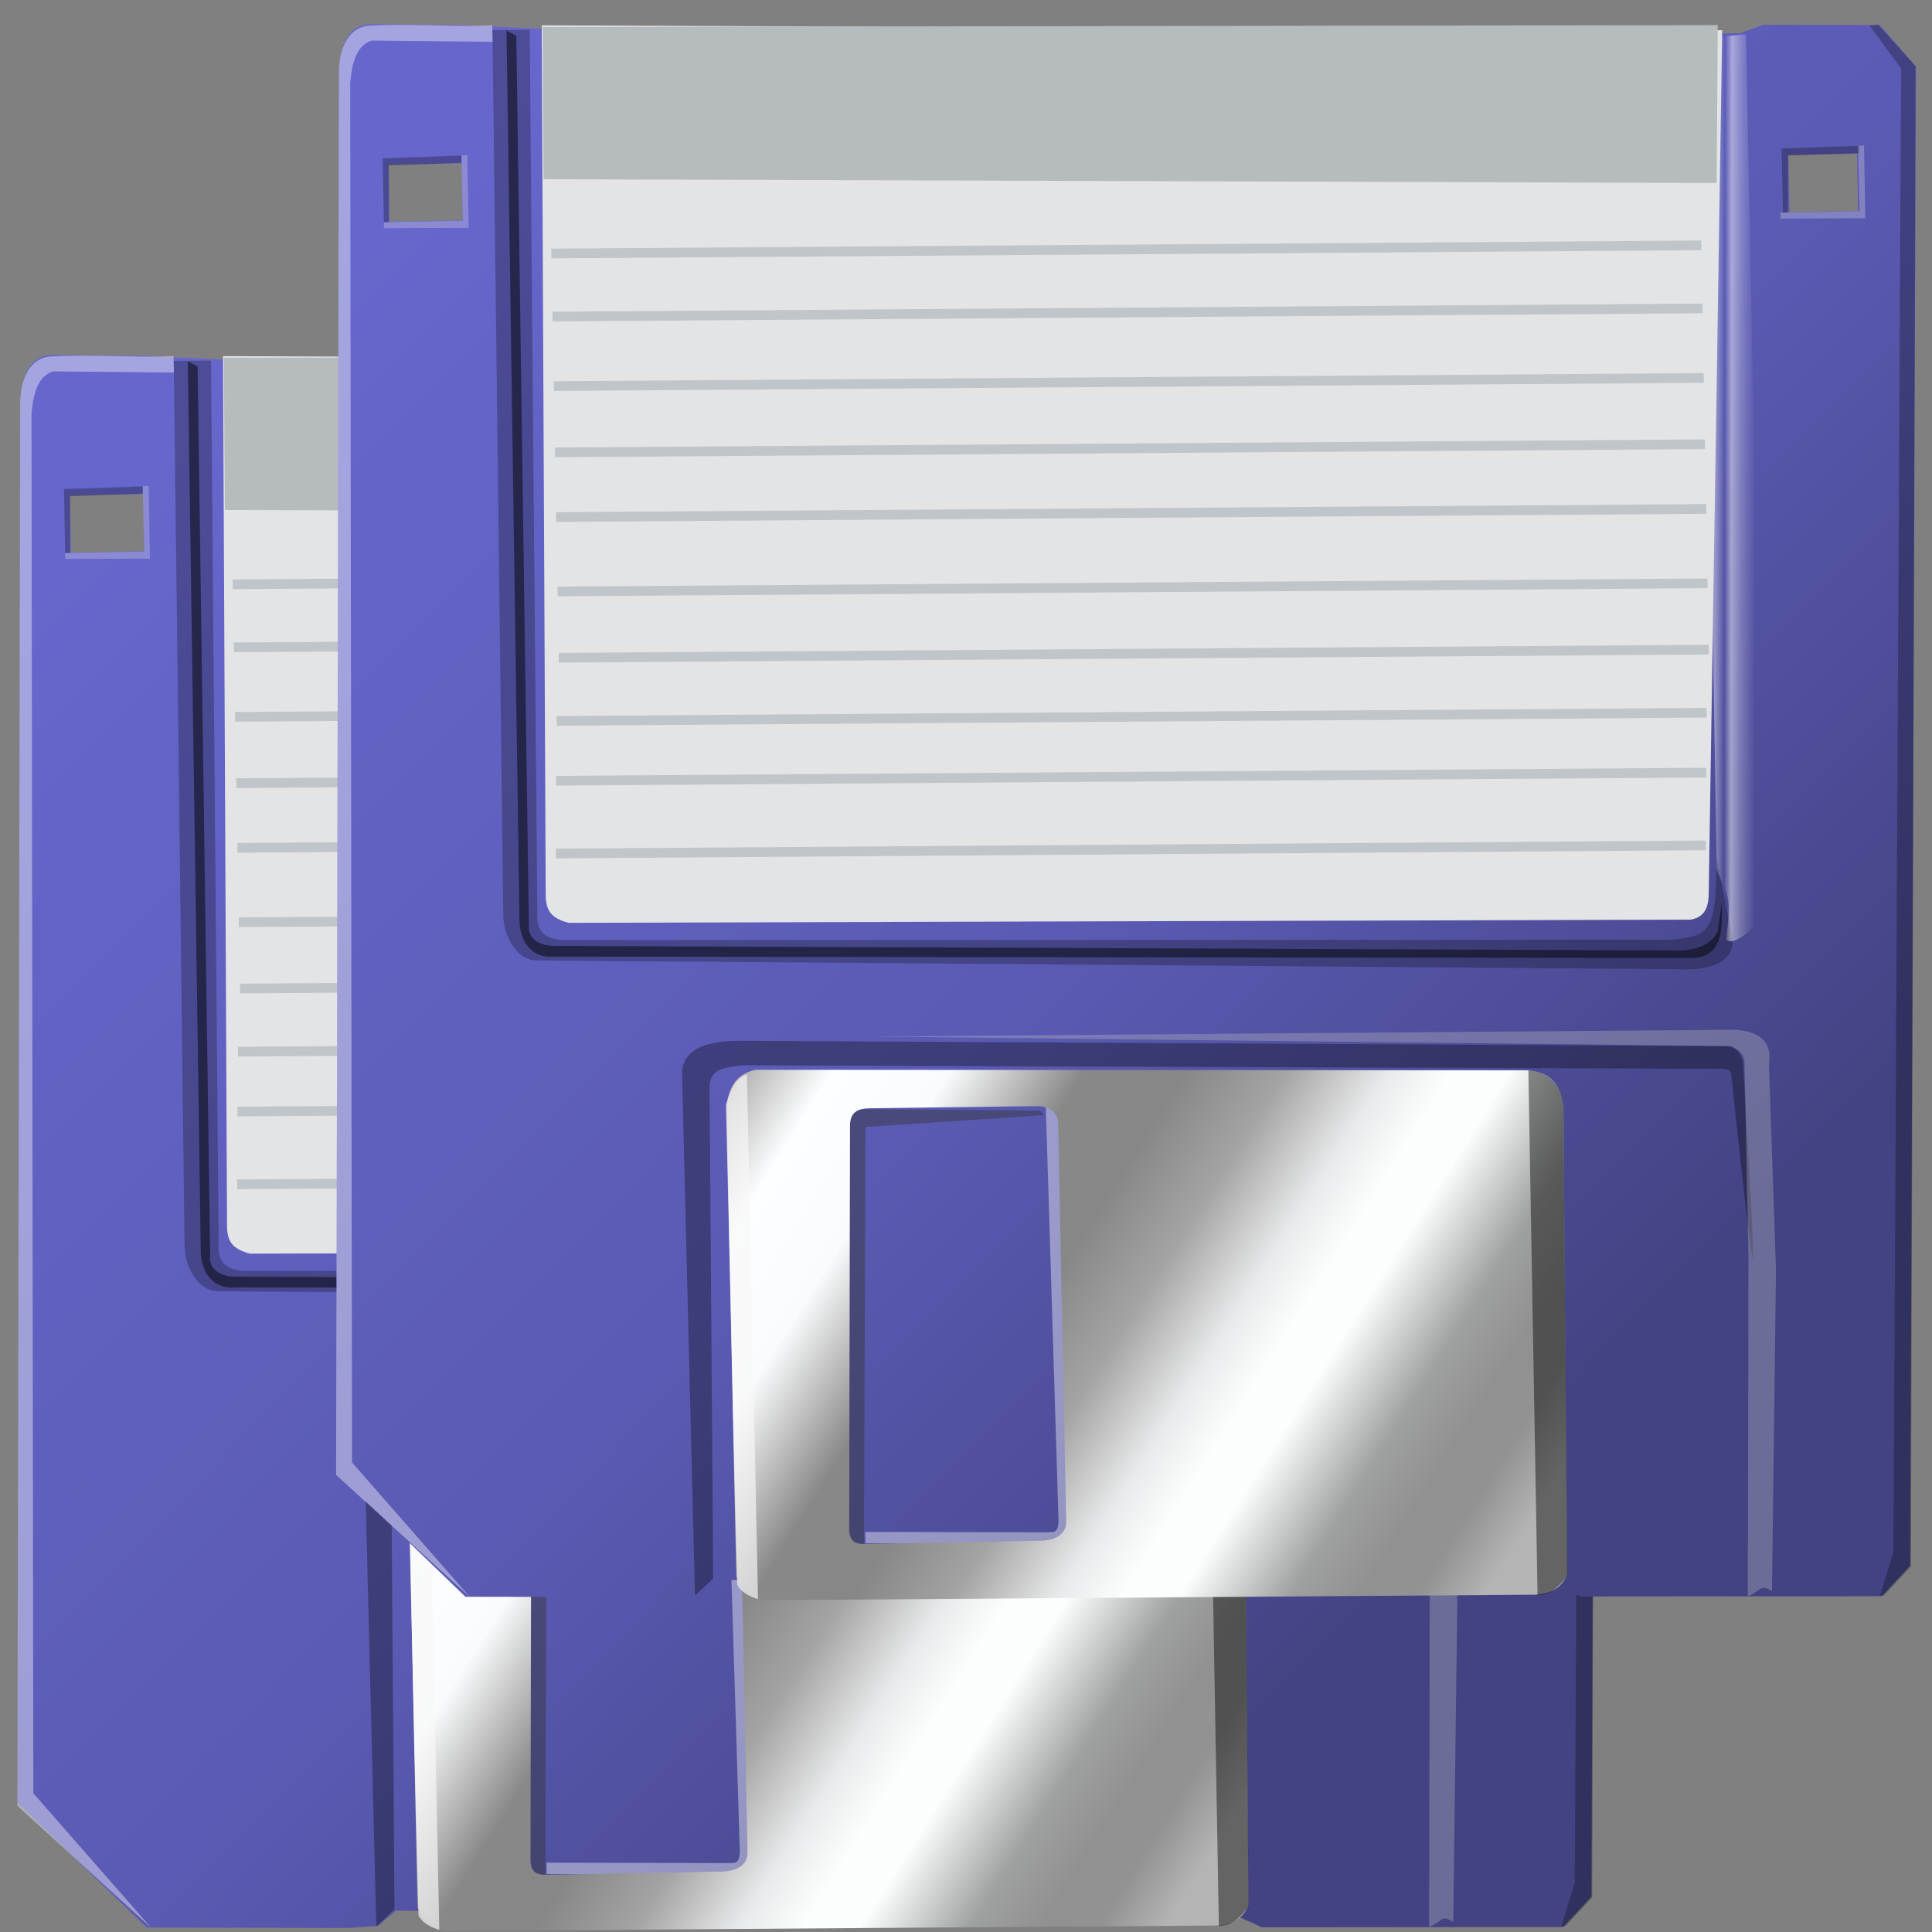 <?xml version="1.0" encoding="UTF-8" standalone="no"?>
<!-- Created with Inkscape (http://www.inkscape.org/) -->

<svg
   width="256mm"
   height="256mm"
   viewBox="0 0 256 256"
   version="1.1"
   id="svg1"
   inkscape:version="1.3.2 (091e20ef0f, 2023-11-25)"
   sodipodi:docname="document-save-all.svg"
   xml:space="preserve"
   xmlns:inkscape="http://www.inkscape.org/namespaces/inkscape"
   xmlns:sodipodi="http://sodipodi.sourceforge.net/DTD/sodipodi-0.dtd"
   xmlns:xlink="http://www.w3.org/1999/xlink"
   xmlns="http://www.w3.org/2000/svg"
   xmlns:svg="http://www.w3.org/2000/svg"
   xmlns:rdf="http://www.w3.org/1999/02/22-rdf-syntax-ns#"
   xmlns:cc="http://creativecommons.org/ns#"
   xmlns:dc="http://purl.org/dc/elements/1.1/"><rect x="0" y="0" width="256" height="256" fill="#808080" stroke="none"/><defs
     id="defs1"><linearGradient
       inkscape:collect="always"
       xlink:href="#linearGradient230"
       id="linearGradient231"
       x1="-4.719"
       y1="-12.938"
       x2="62.704"
       y2="56.288"
       gradientUnits="userSpaceOnUse" /><linearGradient
       id="linearGradient230"
       inkscape:collect="always"><stop
         style="stop-color:#6666cc;stop-opacity:1"
         offset="0"
         id="stop230" /><stop
         style="stop-color:#5b5bb5;stop-opacity:1;"
         offset="0.592"
         id="stop12" /><stop
         style="stop-color:#434384;stop-opacity:1;"
         offset="1"
         id="stop231" /></linearGradient><linearGradient
       inkscape:collect="always"
       xlink:href="#linearGradient214"
       id="linearGradient215"
       x1="52.6"
       y1="-25.633"
       x2="62.001"
       y2="-25.447"
       gradientUnits="userSpaceOnUse" /><linearGradient
       id="linearGradient214"
       inkscape:collect="always"><stop
         style="stop-color:#ffffff;stop-opacity:0.763;"
         offset="0"
         id="stop214" /><stop
         style="stop-color:#ffffff;stop-opacity:0.38;"
         offset="0.745"
         id="stop218" /><stop
         style="stop-color:#ffffff;stop-opacity:0;"
         offset="0.802"
         id="stop216" /><stop
         style="stop-color:#ffffff;stop-opacity:0.47;"
         offset="0.847"
         id="stop217" /><stop
         style="stop-color:#ffffff;stop-opacity:0.235;"
         offset="0.91"
         id="stop219" /><stop
         style="stop-color:#ffffff;stop-opacity:0;"
         offset="1"
         id="stop215" /></linearGradient><linearGradient
       inkscape:collect="always"
       xlink:href="#linearGradient235"
       id="linearGradient236"
       x1="-0.072"
       y1="9.598"
       x2="45.513"
       y2="39.573"
       gradientUnits="userSpaceOnUse" /><linearGradient
       id="linearGradient235"
       inkscape:collect="always"><stop
         style="stop-color:#b2b2b2;stop-opacity:1;"
         offset="0"
         id="stop235" /><stop
         style="stop-color:#fdfeff;stop-opacity:1"
         offset="0.085"
         id="stop1" /><stop
         style="stop-color:#fafbfc;stop-opacity:1"
         offset="0.194"
         id="stop2" /><stop
         style="stop-color:#888888;stop-opacity:1;"
         offset="0.319"
         id="stop3" /><stop
         style="stop-color:#878787;stop-opacity:1;"
         offset="0.413"
         id="stop10" /><stop
         style="stop-color:#a4a4a4;stop-opacity:1;"
         offset="0.507"
         id="stop4" /><stop
         style="stop-color:#e9eaeb;stop-opacity:1;"
         offset="0.603"
         id="stop5" /><stop
         style="stop-color:#fcfefe;stop-opacity:1;"
         offset="0.663"
         id="stop11" /><stop
         style="stop-color:#fcfefe;stop-opacity:1"
         offset="0.716"
         id="stop6" /><stop
         style="stop-color:#9fa0a0;stop-opacity:1;"
         offset="0.819"
         id="stop7" /><stop
         style="stop-color:#919191;stop-opacity:1;"
         offset="0.885"
         id="stop9" /><stop
         style="stop-color:#929292;stop-opacity:1;"
         offset="0.937"
         id="stop8" /><stop
         style="stop-color:#b4b4b4;stop-opacity:1;"
         offset="1"
         id="stop236" /></linearGradient><linearGradient
       inkscape:collect="always"
       xlink:href="#linearGradient230"
       id="linearGradient30"
       gradientUnits="userSpaceOnUse"
       x1="-4.719"
       y1="-12.938"
       x2="62.704"
       y2="56.288" /><linearGradient
       inkscape:collect="always"
       xlink:href="#linearGradient214"
       id="linearGradient31"
       gradientUnits="userSpaceOnUse"
       x1="52.6"
       y1="-25.633"
       x2="62.001"
       y2="-25.447" /><linearGradient
       inkscape:collect="always"
       xlink:href="#linearGradient235"
       id="linearGradient32"
       gradientUnits="userSpaceOnUse"
       x1="-0.072"
       y1="9.598"
       x2="45.513"
       y2="39.573" /></defs><sodipodi:namedview
     id="base"
     pagecolor="#ffffff"
     bordercolor="#000000"
     borderopacity="0.3"
     inkscape:pageopacity="0.0"
     inkscape:pageshadow="2"
     inkscape:zoom="0.98994949"
     inkscape:cx="505.07627"
     inkscape:cy="476.792"
     inkscape:document-units="mm"
     inkscape:showpageshadow="2"
     inkscape:pagecheckerboard="0"
     inkscape:deskcolor="#d1d1d1"
     inkscape:current-layer="svg1"
     showguides="true" /><g
     id="g211"
     style="display:inline"
     transform="matrix(2.291,-0.042,0.042,2.291,47.227,74.851)"
     inkscape:label="media-floppy"><path
       id="rect210"
       style="display:inline;fill:url(#linearGradient231);stroke-width:0;stroke-linecap:round;stroke-linejoin:round;stroke-miterlimit:5"
       d="m -7.202,-11.991 -4.814,-0.312 -5.344,-0.155 c -1.088,-0.02 -1.851,0.835 -1.913,3.046 l -1.634,80.63 7.339,7.345 11.781,0.24 1.62,-0.1 0.999,-0.851 48.116,0.945 1.96,0.934 17.415,0.304 1.67,-1.736 1.933,-86.654 -2.047,-2.455 -6.732,-0.144 -1.368,0.474 -67.494,-0.718 z m -9.294,7.67 h 4.233 v 3.307 h -4.233 z m 80.949,0.926 h 3.968 v 3.314 h -3.968 z"
       sodipodi:nodetypes="cccsccccccccccccccccccccccccc"
       inkscape:label="colorhead" /><g
       id="g240"><path
         id="rect237"
         style="display:inline;fill:#ffffff;fill-opacity:0.406;stroke-width:0;stroke-linecap:round;stroke-linejoin:round;stroke-miterlimit:5"
         d="m -19.268,-9.711 c 0.052,-1.735 0.853,-2.685 1.898,-2.666 2.35,-0.087 4.674,0.17 7.013,0.115 l 0.011,0.95 -6.977,-0.197 c -1.007,0.273 -1.207,1.547 -1.302,2.43 l -1.357,79.758 6.68,7.915 -7.615,-7.214 z"
         sodipodi:nodetypes="cccccccccc" /><path
         id="rect212"
         style="fill:#000000;fill-opacity:0.26;stroke-width:0;stroke-linecap:round;stroke-linejoin:round;stroke-miterlimit:5"
         d="m -13.405,-54.032 2.237,0.025 -0.518,53.389 c -0.011,0.922 0.581,1.241 1.375,1.358 l 66.731,1.196 c 2.353,-0.2 2.737,-0.352 2.836,-4.943 l 0.808,4.681 C 60.412,3.178 59.045,3.901 56.695,3.714 L -11.764,1.934 c -1.332,-0.04 -1.977,-1.706 -1.968,-2.701 z"
         sodipodi:nodetypes="ccccccccccc"
         transform="matrix(0.962,0,0,0.962,2.552,39.99)" /><path
         id="rect213"
         style="fill-opacity:0.484;stroke-width:0;stroke-linecap:round;stroke-linejoin:round;stroke-miterlimit:5"
         d="m -12.561,-53.985 0.583,0.316 -0.228,53.424 c -0.112,0.836 0.566,1.264 1.414,1.32 L 57.039,2.597 C 58.482,2.556 59.076,1.886 59.244,1.486 l 0.273,-1.707 c -0.015,1.506 0.061,3.048 -1.606,3.283 l -68.715,-1.343 c -0.938,0.069 -1.863,-0.542 -1.962,-2.05 z"
         sodipodi:nodetypes="ccccccccccc"
         transform="matrix(0.962,0,0,0.962,2.552,39.99)" /><path
         id="rect214"
         style="fill:url(#linearGradient215);stroke-width:0;stroke-linecap:round;stroke-linejoin:round;stroke-miterlimit:5"
         d="m 59.303,-52.206 2.625,-0.194 0.073,53.032 C 60.502,2.312 59.919,2.185 59.727,1.97 c 0.584,-3.427 -0.303,-2.934 -0.473,-4.352 z"
         sodipodi:nodetypes="cccccc"
         transform="matrix(0.962,0,0,0.962,2.552,39.99)" /><path
         id="rect238"
         style="fill-opacity:0.277;stroke-width:0;stroke-linecap:round;stroke-linejoin:round;stroke-miterlimit:5"
         d="m 71.213,-50.167 -1.851,-2.62 0.508,-0.049 2.208,2.523 -1.924,90.189 -1.65,1.701 H 68.263 l 0.856,-2.601 z"
         sodipodi:nodetypes="ccccccccc"
         transform="matrix(0.962,0,0,0.962,2.552,39.99)" /><path
         id="rect239"
         style="fill-opacity:0.277;stroke-width:0;stroke-linecap:round;stroke-linejoin:round;stroke-miterlimit:5"
         d="m -20.148,-46.446 4.738,-0.077 v 0.437 l -4.373,0.077 -0.061,3.427 -0.298,-0.012 z"
         sodipodi:nodetypes="ccccccc"
         transform="matrix(0.962,0,0,0.962,2.552,39.99)" /><path
         id="path239"
         style="fill-opacity:0.277;stroke-width:0;stroke-linecap:round;stroke-linejoin:round;stroke-miterlimit:5"
         d="m 63.945,-45.498 4.691,-0.073 v 0.437 l -4.326,0.073 -0.061,3.427 -0.298,-0.012 z"
         sodipodi:nodetypes="ccccccc"
         transform="matrix(0.962,0,0,0.962,2.552,39.99)" /><path
         id="rect240"
         style="fill:#ededed;fill-opacity:0.277;stroke-width:0;stroke-linecap:round;stroke-linejoin:round;stroke-miterlimit:5"
         d="m -15.411,-46.539 h 0.357 v 4.365 l -5.094,-0.072 0.004,-0.36 4.751,0.002 z"
         sodipodi:nodetypes="ccccccc"
         transform="matrix(0.962,0,0,0.962,2.552,39.99)" /><path
         id="path240"
         style="fill:#ededed;fill-opacity:0.277;stroke-width:0;stroke-linecap:round;stroke-linejoin:round;stroke-miterlimit:5"
         d="m 68.541,-45.577 h 0.357 v 4.365 l -5.094,-0.072 0.004,-0.36 4.751,0.002 z"
         sodipodi:nodetypes="ccccccc"
         transform="matrix(0.962,0,0,0.962,2.552,39.99)" /><path
         id="rect231"
         style="display:inline;fill:#000000;fill-opacity:0.332;stroke-width:0;stroke-linecap:round;stroke-linejoin:round;stroke-miterlimit:5"
         d="M -0.49,48.43 C -0.324,46.781 1.729,46.683 2.959,46.71 l 56.893,1.357 c 0.914,0.045 1.018,0.878 1.016,1.229 0,0 0.48,10.817 0.36,11.066 -0.12,0.249 -1.037,-10.502 -1.037,-10.502 -0.01,-0.342 -0.099,-0.46 -0.516,-0.489 L 3.036,48.132 c -1.364,0.121 -1.816,0.275 -1.945,1.101 l -0.316,28.542 -1.07,0.967 z"
         sodipodi:nodetypes="ccccsccccccc" /><path
         id="rect232"
         style="display:inline;fill:#c0c0c0;fill-opacity:0.332;stroke-width:0;stroke-linecap:round;stroke-linejoin:round;stroke-miterlimit:5"
         d="M 8.318,6.874 60.126,7.42 c 2.147,0.135 2.176,1.404 2.05,2.066 l 0.195,12.424 -0.597,19.298 c -0.719,-0.499 -0.647,-0.037 -1.457,0.28 L 60.729,21.178 60.705,9.301 C 60.638,8.8 60.294,8.575 59.907,8.394 Z"
         sodipodi:nodetypes="cccccccccc"
         transform="matrix(0.962,0,0,0.962,2.552,39.99)" /></g><g
       id="g229"
       transform="matrix(0.962,0,0,0.962,2.552,39.99)"
       style="display:inline"
       inkscape:label="sticker"><path
         id="rect219"
         style="fill:#e2e4e6;fill-opacity:1;stroke-width:0;stroke-linecap:round;stroke-linejoin:round;stroke-miterlimit:5"
         d="m -10.44,-54.264 70.942,1.597 -1.758,51.816 c -0.02,0.786 -0.199,1.459 -1.118,1.604 L -9.819,-0.292 C -10.875,-0.603 -11.201,-1.05 -11.156,-2.139 Z"
         sodipodi:nodetypes="ccccccc" /><g
         id="g230"><path
           id="rect220"
           style="fill:#b6bbbe;fill-opacity:1;stroke-width:0;stroke-linecap:round;stroke-linejoin:round;stroke-miterlimit:5"
           d="m -10.39,-54.165 70.631,1.183 -0.238,9.488 -70.502,-1.518 z"
           sodipodi:nodetypes="ccccc" /><path
           id="rect221"
           style="fill:#bdc2c6;fill-opacity:0.912;stroke-width:0;stroke-linecap:round;stroke-linejoin:round;stroke-miterlimit:5"
           d="m -10.111,-40.831 69.122,0.778 v 0.583 l -69.122,-0.778 z"
           sodipodi:nodetypes="ccccc" /><path
           id="path221"
           style="fill:#bdc2c6;fill-opacity:0.912;stroke-width:0;stroke-linecap:round;stroke-linejoin:round;stroke-miterlimit:5"
           d="m -10.111,-37.04 69.122,0.778 v 0.583 l -69.122,-0.778 z"
           sodipodi:nodetypes="ccccc" /><path
           id="path222"
           style="fill:#bdc2c6;fill-opacity:0.912;stroke-width:0;stroke-linecap:round;stroke-linejoin:round;stroke-miterlimit:5"
           d="m -10.111,-32.86 69.122,0.778 v 0.583 l -69.122,-0.778 z"
           sodipodi:nodetypes="ccccc" /><path
           id="path223"
           style="fill:#bdc2c6;fill-opacity:0.912;stroke-width:0;stroke-linecap:round;stroke-linejoin:round;stroke-miterlimit:5"
           d="m -10.111,-28.874 69.122,0.778 v 0.583 l -69.122,-0.778 z"
           sodipodi:nodetypes="ccccc" /><path
           id="path224"
           style="fill:#bdc2c6;fill-opacity:0.912;stroke-width:0;stroke-linecap:round;stroke-linejoin:round;stroke-miterlimit:5"
           d="m -10.111,-24.985 69.122,0.778 v 0.583 l -69.122,-0.778 z"
           sodipodi:nodetypes="ccccc" /><path
           id="path225"
           style="fill:#bdc2c6;fill-opacity:0.912;stroke-width:0;stroke-linecap:round;stroke-linejoin:round;stroke-miterlimit:5"
           d="m -10.111,-20.513 69.122,0.778 v 0.583 l -69.122,-0.778 z"
           sodipodi:nodetypes="ccccc" /><path
           id="path226"
           style="fill:#bdc2c6;fill-opacity:0.912;stroke-width:0;stroke-linecap:round;stroke-linejoin:round;stroke-miterlimit:5"
           d="m -10.111,-16.527 69.122,0.778 v 0.583 l -69.122,-0.778 z"
           sodipodi:nodetypes="ccccc" /><path
           id="path227"
           style="fill:#bdc2c6;fill-opacity:0.912;stroke-width:0;stroke-linecap:round;stroke-linejoin:round;stroke-miterlimit:5"
           d="m -10.305,-12.736 69.122,0.778 v 0.583 l -69.122,-0.778 z"
           sodipodi:nodetypes="ccccc" /><path
           id="path228"
           style="fill:#bdc2c6;fill-opacity:0.912;stroke-width:0;stroke-linecap:round;stroke-linejoin:round;stroke-miterlimit:5"
           d="m -10.402,-9.138 69.122,0.778 v 0.583 l -69.122,-0.778 z"
           sodipodi:nodetypes="ccccc" /><path
           id="path229"
           style="fill:#bdc2c6;fill-opacity:0.912;stroke-width:0;stroke-linecap:round;stroke-linejoin:round;stroke-miterlimit:5"
           d="m -10.5,-4.764 69.122,0.778 v 0.583 l -69.122,-0.778 z"
           sodipodi:nodetypes="ccccc" /></g></g><g
       id="g236"
       transform="matrix(0.962,0,0,0.962,2.552,39.99)"
       style="display:inline"><path
         id="rect236"
         style="fill:#343434;fill-opacity:0.437;stroke-width:0;stroke-linecap:round;stroke-linejoin:round;stroke-miterlimit:5"
         d="m 6.84,11.205 11.48,0.309 0.241,0.275 -10.758,0.516 -0.55,25.126 -0.997,-0.206 z"
         sodipodi:nodetypes="ccccccc" /><path
         id="path236"
         style="fill:#ffffff;fill-opacity:0.406;stroke-width:0;stroke-linecap:round;stroke-linejoin:round;stroke-miterlimit:5"
         d="m 18.664,11.205 h 0.962 l -0.034,26.397 -12.245,-0.282 -0.009,-0.679 10.956,0.222 c 0.292,-0.025 0.647,0.137 0.679,-0.671 z"
         sodipodi:nodetypes="cccccccc" /><path
         id="rect233"
         style="fill:url(#linearGradient236);fill-opacity:1;stroke-width:0;stroke-linecap:round;stroke-linejoin:round;stroke-miterlimit:5"
         d="m 1.266,8.745 c -1.36,0.263 -1.784,1.285 -1.789,2.687 l 0.068,27.746 c 0.289,0.699 0.704,1.304 1.719,1.459 l 46.201,0.516 c 1.053,-0.013 1.621,-0.378 2.02,-1.146 L 49.775,11.836 C 49.603,10.179 48.718,9.736 47.637,9.625 Z M 18.035,11.24 c 0.984,0 1.389,0.511 1.351,1.133 l 0.049,23.873 c 0,0.731 -0.644,1.115 -1.574,1.119 H 7.391 C 6.742,37.386 6.382,37.182 6.382,36.491 L 6.873,12.373 c -0.03,-0.977 0.455,-1.207 1.306,-1.187 z"
         sodipodi:nodetypes="cccccccccccccccccc" /><path
         id="rect234"
         style="fill:#f8f8f8;fill-opacity:0.673;stroke-width:0;stroke-linecap:round;stroke-linejoin:round;stroke-miterlimit:5"
         d="M -0.558,10.794 C -0.179,9.634 0.233,9.126 0.74,9.021 L 0.825,40.559 C 0.308,40.382 -0.168,40.158 -0.412,39.665 Z"
         sodipodi:nodetypes="ccccc" /><path
         id="rect235"
         style="fill:#000000;fill-opacity:0.442;stroke-width:0;stroke-linecap:round;stroke-linejoin:round;stroke-miterlimit:5"
         d="m 47.708,9.633 c 1.284,0.115 1.978,0.949 2.062,2.183 l -0.275,28.228 c -0.642,0.794 -1.051,1.129 -1.813,1.134 z"
         sodipodi:nodetypes="ccccc" /></g></g><g
     id="g30"
     style="display:inline"
     transform="matrix(2.291,-0.042,0.042,2.291,89.456,31.019)"
     inkscape:label="media-floppy"><path
       id="path1"
       style="display:inline;fill:url(#linearGradient30);stroke-width:0;stroke-linecap:round;stroke-linejoin:round;stroke-miterlimit:5"
       d="m -7.202,-11.991 -4.814,-0.312 -5.344,-0.155 c -1.088,-0.02 -1.851,0.835 -1.913,3.046 l -1.634,80.63 7.339,7.345 11.781,0.24 1.62,-0.1 0.999,-0.851 48.116,0.945 1.96,0.934 17.415,0.304 1.67,-1.736 1.933,-86.654 -2.047,-2.455 -6.732,-0.144 -1.368,0.474 -67.494,-0.718 z m -9.294,7.67 h 4.233 v 3.307 h -4.233 z m 80.949,0.926 h 3.968 v 3.314 h -3.968 z"
       sodipodi:nodetypes="cccsccccccccccccccccccccccccc"
       inkscape:label="colorhead" /><g
       id="g12"><path
         id="path2"
         style="display:inline;fill:#ffffff;fill-opacity:0.406;stroke-width:0;stroke-linecap:round;stroke-linejoin:round;stroke-miterlimit:5"
         d="m -19.268,-9.711 c 0.052,-1.735 0.853,-2.685 1.898,-2.666 2.35,-0.087 4.674,0.17 7.013,0.115 l 0.011,0.95 -6.977,-0.197 c -1.007,0.273 -1.207,1.547 -1.302,2.43 l -1.357,79.758 6.68,7.915 -7.615,-7.214 z"
         sodipodi:nodetypes="cccccccccc" /><path
         id="path3"
         style="fill:#000000;fill-opacity:0.26;stroke-width:0;stroke-linecap:round;stroke-linejoin:round;stroke-miterlimit:5"
         d="m -13.405,-54.032 2.237,0.025 -0.518,53.389 c -0.011,0.922 0.581,1.241 1.375,1.358 l 66.731,1.196 c 2.353,-0.2 2.737,-0.352 2.836,-4.943 l 0.808,4.681 C 60.412,3.178 59.045,3.901 56.695,3.714 L -11.764,1.934 c -1.332,-0.04 -1.977,-1.706 -1.968,-2.701 z"
         sodipodi:nodetypes="ccccccccccc"
         transform="matrix(0.962,0,0,0.962,2.552,39.99)" /><path
         id="path4"
         style="fill-opacity:0.484;stroke-width:0;stroke-linecap:round;stroke-linejoin:round;stroke-miterlimit:5"
         d="m -12.561,-53.985 0.583,0.316 -0.228,53.424 c -0.112,0.836 0.566,1.264 1.414,1.32 L 57.039,2.597 C 58.482,2.556 59.076,1.886 59.244,1.486 l 0.273,-1.707 c -0.015,1.506 0.061,3.048 -1.606,3.283 l -68.715,-1.343 c -0.938,0.069 -1.863,-0.542 -1.962,-2.05 z"
         sodipodi:nodetypes="ccccccccccc"
         transform="matrix(0.962,0,0,0.962,2.552,39.99)" /><path
         id="path5"
         style="fill:url(#linearGradient31);stroke-width:0;stroke-linecap:round;stroke-linejoin:round;stroke-miterlimit:5"
         d="m 59.303,-52.206 2.625,-0.194 0.073,53.032 C 60.502,2.312 59.919,2.185 59.727,1.97 c 0.584,-3.427 -0.303,-2.934 -0.473,-4.352 z"
         sodipodi:nodetypes="cccccc"
         transform="matrix(0.962,0,0,0.962,2.552,39.99)" /><path
         id="path6"
         style="fill-opacity:0.277;stroke-width:0;stroke-linecap:round;stroke-linejoin:round;stroke-miterlimit:5"
         d="m 71.213,-50.167 -1.851,-2.62 0.508,-0.049 2.208,2.523 -1.924,90.189 -1.65,1.701 H 68.263 l 0.856,-2.601 z"
         sodipodi:nodetypes="ccccccccc"
         transform="matrix(0.962,0,0,0.962,2.552,39.99)" /><path
         id="path7"
         style="fill-opacity:0.277;stroke-width:0;stroke-linecap:round;stroke-linejoin:round;stroke-miterlimit:5"
         d="m -20.148,-46.446 4.738,-0.077 v 0.437 l -4.373,0.077 -0.061,3.427 -0.298,-0.012 z"
         sodipodi:nodetypes="ccccccc"
         transform="matrix(0.962,0,0,0.962,2.552,39.99)" /><path
         id="path8"
         style="fill-opacity:0.277;stroke-width:0;stroke-linecap:round;stroke-linejoin:round;stroke-miterlimit:5"
         d="m 63.945,-45.498 4.691,-0.073 v 0.437 l -4.326,0.073 -0.061,3.427 -0.298,-0.012 z"
         sodipodi:nodetypes="ccccccc"
         transform="matrix(0.962,0,0,0.962,2.552,39.99)" /><path
         id="path9"
         style="fill:#ededed;fill-opacity:0.277;stroke-width:0;stroke-linecap:round;stroke-linejoin:round;stroke-miterlimit:5"
         d="m -15.411,-46.539 h 0.357 v 4.365 l -5.094,-0.072 0.004,-0.36 4.751,0.002 z"
         sodipodi:nodetypes="ccccccc"
         transform="matrix(0.962,0,0,0.962,2.552,39.99)" /><path
         id="path10"
         style="fill:#ededed;fill-opacity:0.277;stroke-width:0;stroke-linecap:round;stroke-linejoin:round;stroke-miterlimit:5"
         d="m 68.541,-45.577 h 0.357 v 4.365 l -5.094,-0.072 0.004,-0.36 4.751,0.002 z"
         sodipodi:nodetypes="ccccccc"
         transform="matrix(0.962,0,0,0.962,2.552,39.99)" /><path
         id="path11"
         style="display:inline;fill:#000000;fill-opacity:0.332;stroke-width:0;stroke-linecap:round;stroke-linejoin:round;stroke-miterlimit:5"
         d="M -0.49,48.43 C -0.324,46.781 1.729,46.683 2.959,46.71 l 56.893,1.357 c 0.914,0.045 1.018,0.878 1.016,1.229 0,0 0.48,10.817 0.36,11.066 -0.12,0.249 -1.037,-10.502 -1.037,-10.502 -0.01,-0.342 -0.099,-0.46 -0.516,-0.489 L 3.036,48.132 c -1.364,0.121 -1.816,0.275 -1.945,1.101 l -0.316,28.542 -1.07,0.967 z"
         sodipodi:nodetypes="ccccsccccccc" /><path
         id="path12"
         style="display:inline;fill:#c0c0c0;fill-opacity:0.332;stroke-width:0;stroke-linecap:round;stroke-linejoin:round;stroke-miterlimit:5"
         d="M 8.318,6.874 60.126,7.42 c 2.147,0.135 2.176,1.404 2.05,2.066 l 0.195,12.424 -0.597,19.298 c -0.719,-0.499 -0.647,-0.037 -1.457,0.28 L 60.729,21.178 60.705,9.301 C 60.638,8.8 60.294,8.575 59.907,8.394 Z"
         sodipodi:nodetypes="cccccccccc"
         transform="matrix(0.962,0,0,0.962,2.552,39.99)" /></g><g
       id="g25"
       transform="matrix(0.962,0,0,0.962,2.552,39.99)"
       style="display:inline"
       inkscape:label="sticker"><path
         id="path13"
         style="fill:#e2e4e6;fill-opacity:1;stroke-width:0;stroke-linecap:round;stroke-linejoin:round;stroke-miterlimit:5"
         d="m -10.44,-54.264 70.942,1.597 -1.758,51.816 c -0.02,0.786 -0.199,1.459 -1.118,1.604 L -9.819,-0.292 C -10.875,-0.603 -11.201,-1.05 -11.156,-2.139 Z"
         sodipodi:nodetypes="ccccccc" /><g
         id="g24"><path
           id="path14"
           style="fill:#b6bbbe;fill-opacity:1;stroke-width:0;stroke-linecap:round;stroke-linejoin:round;stroke-miterlimit:5"
           d="m -10.39,-54.165 70.631,1.183 -0.238,9.488 -70.502,-1.518 z"
           sodipodi:nodetypes="ccccc" /><path
           id="path15"
           style="fill:#bdc2c6;fill-opacity:0.912;stroke-width:0;stroke-linecap:round;stroke-linejoin:round;stroke-miterlimit:5"
           d="m -10.111,-40.831 69.122,0.778 v 0.583 l -69.122,-0.778 z"
           sodipodi:nodetypes="ccccc" /><path
           id="path16"
           style="fill:#bdc2c6;fill-opacity:0.912;stroke-width:0;stroke-linecap:round;stroke-linejoin:round;stroke-miterlimit:5"
           d="m -10.111,-37.04 69.122,0.778 v 0.583 l -69.122,-0.778 z"
           sodipodi:nodetypes="ccccc" /><path
           id="path17"
           style="fill:#bdc2c6;fill-opacity:0.912;stroke-width:0;stroke-linecap:round;stroke-linejoin:round;stroke-miterlimit:5"
           d="m -10.111,-32.86 69.122,0.778 v 0.583 l -69.122,-0.778 z"
           sodipodi:nodetypes="ccccc" /><path
           id="path18"
           style="fill:#bdc2c6;fill-opacity:0.912;stroke-width:0;stroke-linecap:round;stroke-linejoin:round;stroke-miterlimit:5"
           d="m -10.111,-28.874 69.122,0.778 v 0.583 l -69.122,-0.778 z"
           sodipodi:nodetypes="ccccc" /><path
           id="path19"
           style="fill:#bdc2c6;fill-opacity:0.912;stroke-width:0;stroke-linecap:round;stroke-linejoin:round;stroke-miterlimit:5"
           d="m -10.111,-24.985 69.122,0.778 v 0.583 l -69.122,-0.778 z"
           sodipodi:nodetypes="ccccc" /><path
           id="path20"
           style="fill:#bdc2c6;fill-opacity:0.912;stroke-width:0;stroke-linecap:round;stroke-linejoin:round;stroke-miterlimit:5"
           d="m -10.111,-20.513 69.122,0.778 v 0.583 l -69.122,-0.778 z"
           sodipodi:nodetypes="ccccc" /><path
           id="path21"
           style="fill:#bdc2c6;fill-opacity:0.912;stroke-width:0;stroke-linecap:round;stroke-linejoin:round;stroke-miterlimit:5"
           d="m -10.111,-16.527 69.122,0.778 v 0.583 l -69.122,-0.778 z"
           sodipodi:nodetypes="ccccc" /><path
           id="path22"
           style="fill:#bdc2c6;fill-opacity:0.912;stroke-width:0;stroke-linecap:round;stroke-linejoin:round;stroke-miterlimit:5"
           d="m -10.305,-12.736 69.122,0.778 v 0.583 l -69.122,-0.778 z"
           sodipodi:nodetypes="ccccc" /><path
           id="path23"
           style="fill:#bdc2c6;fill-opacity:0.912;stroke-width:0;stroke-linecap:round;stroke-linejoin:round;stroke-miterlimit:5"
           d="m -10.402,-9.138 69.122,0.778 v 0.583 l -69.122,-0.778 z"
           sodipodi:nodetypes="ccccc" /><path
           id="path24"
           style="fill:#bdc2c6;fill-opacity:0.912;stroke-width:0;stroke-linecap:round;stroke-linejoin:round;stroke-miterlimit:5"
           d="m -10.5,-4.764 69.122,0.778 v 0.583 l -69.122,-0.778 z"
           sodipodi:nodetypes="ccccc" /></g></g><g
       id="g29"
       transform="matrix(0.962,0,0,0.962,2.552,39.99)"
       style="display:inline"><path
         id="path25"
         style="fill:#343434;fill-opacity:0.437;stroke-width:0;stroke-linecap:round;stroke-linejoin:round;stroke-miterlimit:5"
         d="m 6.84,11.205 11.48,0.309 0.241,0.275 -10.758,0.516 -0.55,25.126 -0.997,-0.206 z"
         sodipodi:nodetypes="ccccccc" /><path
         id="path26"
         style="fill:#ffffff;fill-opacity:0.406;stroke-width:0;stroke-linecap:round;stroke-linejoin:round;stroke-miterlimit:5"
         d="m 18.664,11.205 h 0.962 l -0.034,26.397 -12.245,-0.282 -0.009,-0.679 10.956,0.222 c 0.292,-0.025 0.647,0.137 0.679,-0.671 z"
         sodipodi:nodetypes="cccccccc" /><path
         id="path27"
         style="fill:url(#linearGradient32);fill-opacity:1;stroke-width:0;stroke-linecap:round;stroke-linejoin:round;stroke-miterlimit:5"
         d="m 1.266,8.745 c -1.36,0.263 -1.784,1.285 -1.789,2.687 l 0.068,27.746 c 0.289,0.699 0.704,1.304 1.719,1.459 l 46.201,0.516 c 1.053,-0.013 1.621,-0.378 2.02,-1.146 L 49.775,11.836 C 49.603,10.179 48.718,9.736 47.637,9.625 Z M 18.035,11.24 c 0.984,0 1.389,0.511 1.351,1.133 l 0.049,23.873 c 0,0.731 -0.644,1.115 -1.574,1.119 H 7.391 C 6.742,37.386 6.382,37.182 6.382,36.491 L 6.873,12.373 c -0.03,-0.977 0.455,-1.207 1.306,-1.187 z"
         sodipodi:nodetypes="cccccccccccccccccc" /><path
         id="path28"
         style="fill:#f8f8f8;fill-opacity:0.673;stroke-width:0;stroke-linecap:round;stroke-linejoin:round;stroke-miterlimit:5"
         d="M -0.558,10.794 C -0.179,9.634 0.233,9.126 0.74,9.021 L 0.825,40.559 C 0.308,40.382 -0.168,40.158 -0.412,39.665 Z"
         sodipodi:nodetypes="ccccc" /><path
         id="path29"
         style="fill:#000000;fill-opacity:0.442;stroke-width:0;stroke-linecap:round;stroke-linejoin:round;stroke-miterlimit:5"
         d="m 47.708,9.633 c 1.284,0.115 1.978,0.949 2.062,2.183 l -0.275,28.228 c -0.642,0.794 -1.051,1.129 -1.813,1.134 z"
         sodipodi:nodetypes="ccccc" /></g></g></svg>
